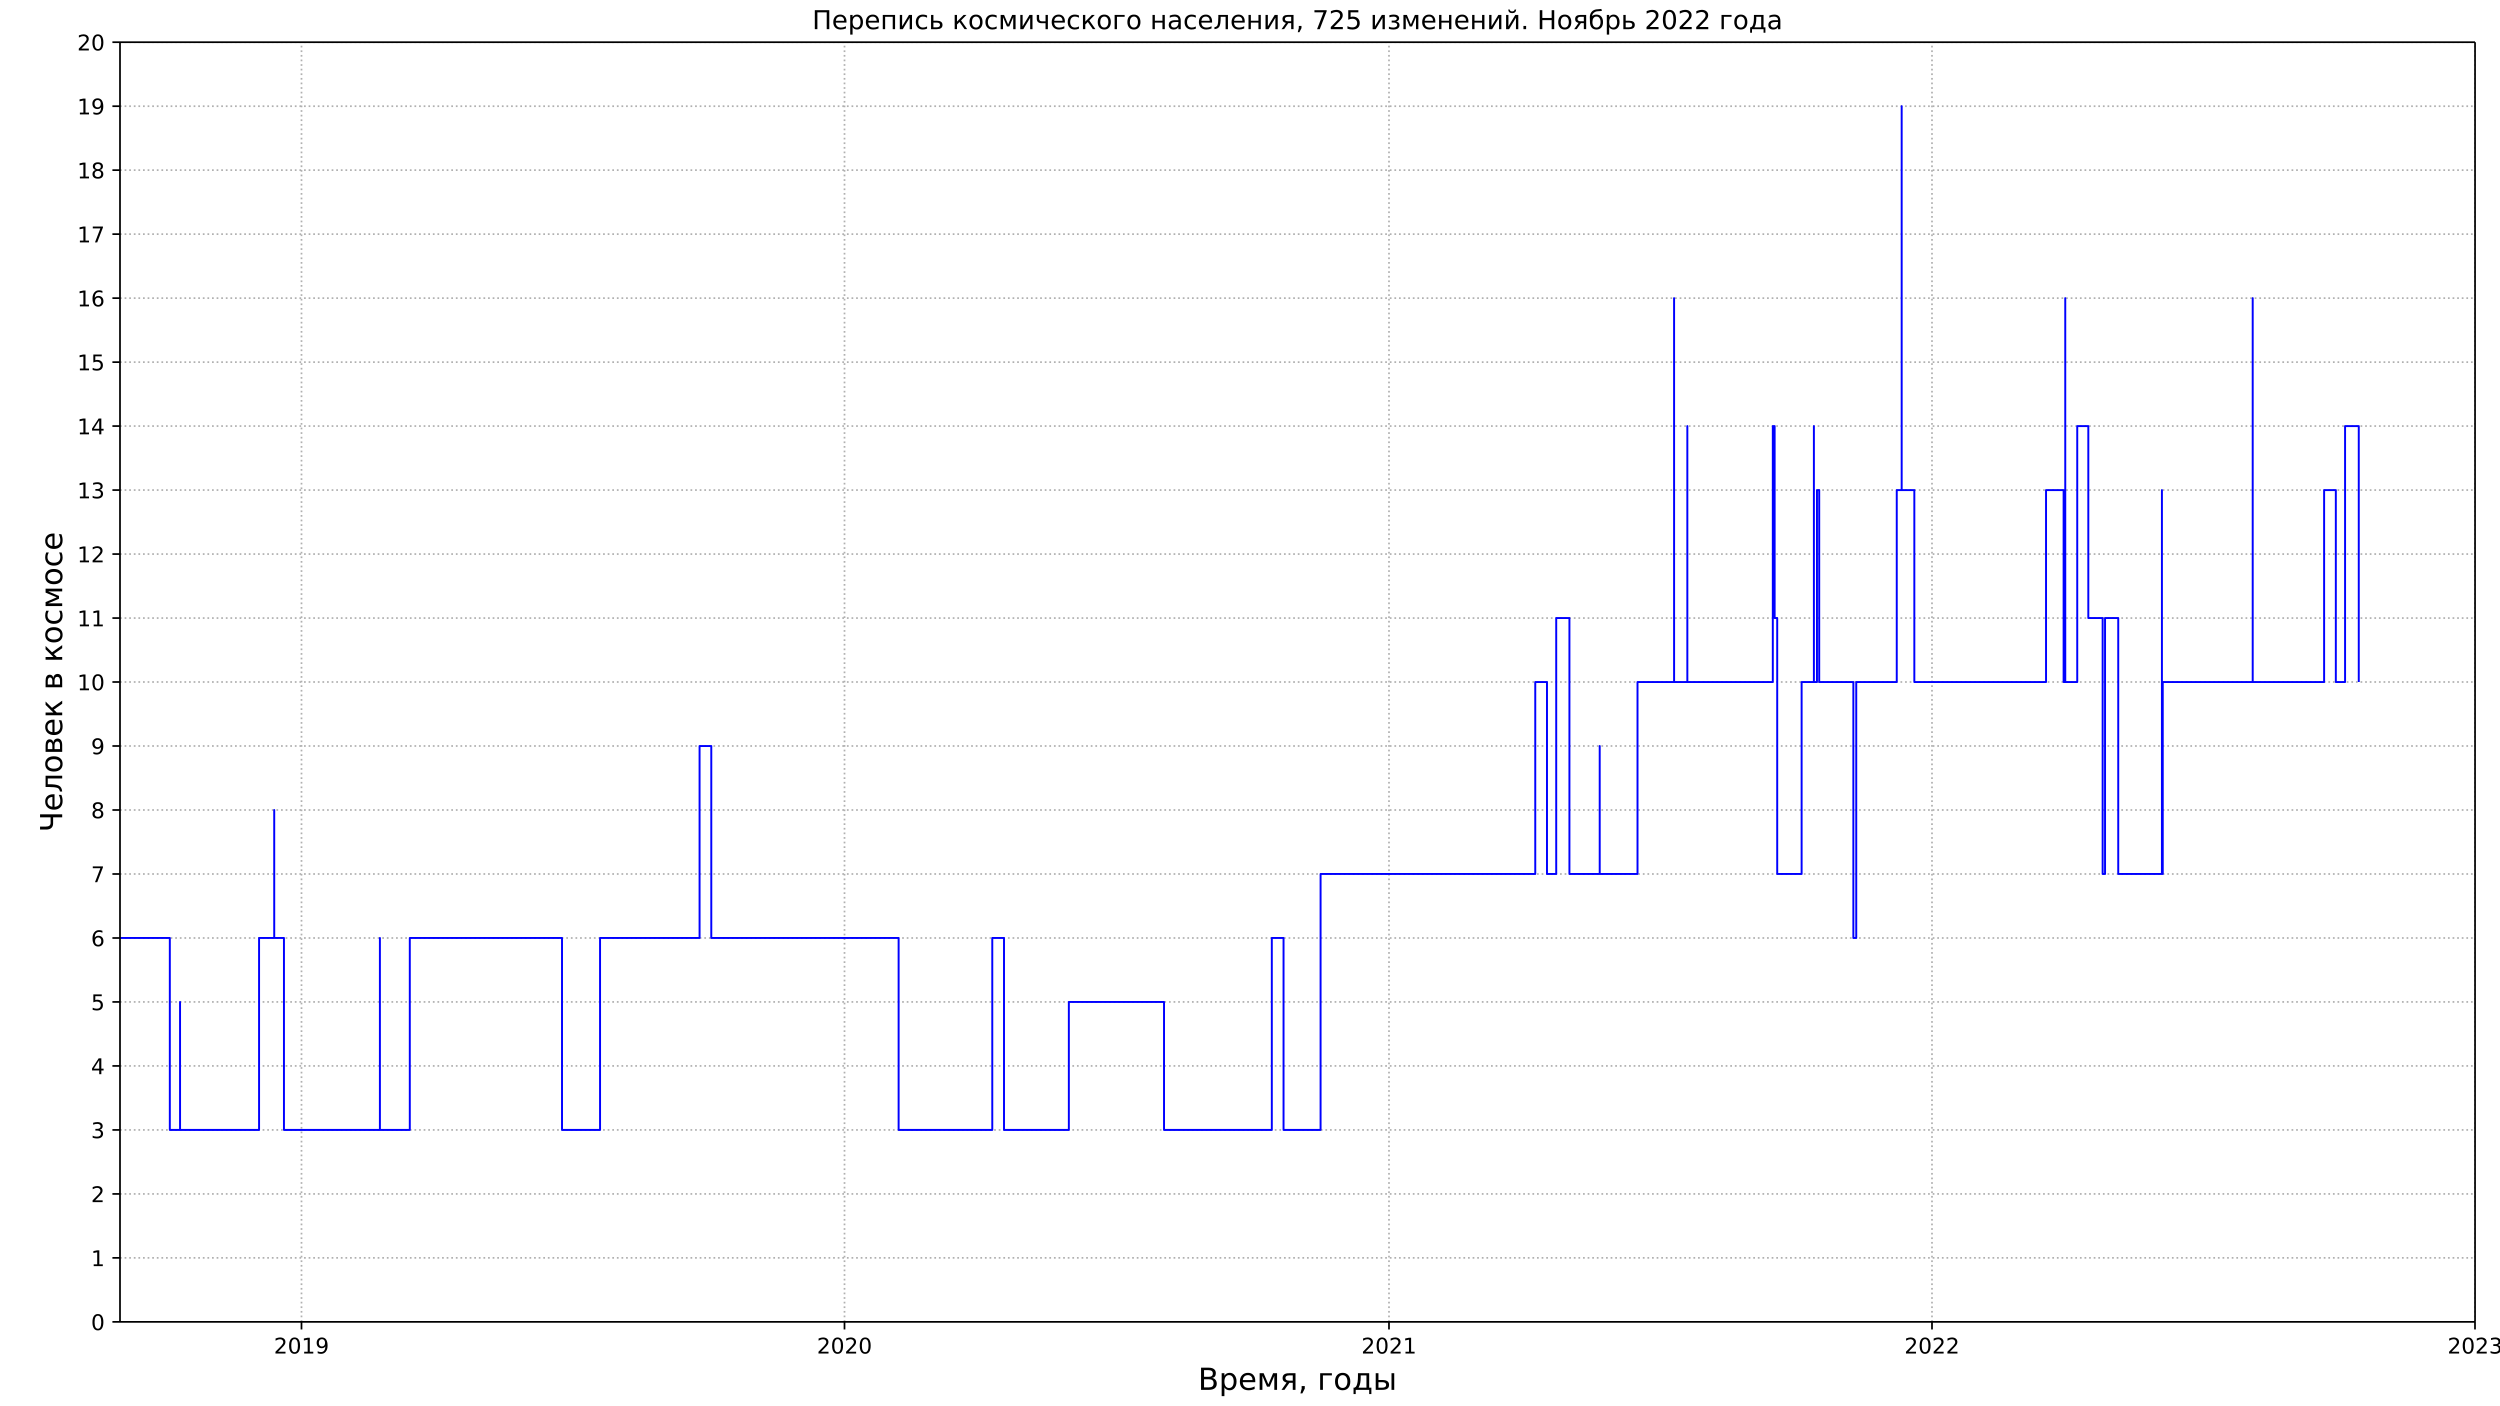 <?xml version="1.0" encoding="UTF-8"?>
<!DOCTYPE svg  PUBLIC '-//W3C//DTD SVG 1.1//EN'  'http://www.w3.org/Graphics/SVG/1.1/DTD/svg11.dtd'>
<svg height="648pt" stroke-linejoin="round" viewBox="0 0 1152 648" width="1152pt" xmlns="http://www.w3.org/2000/svg" xmlns:xlink="http://www.w3.org/1999/xlink"><defs stroke-linejoin="round"><clipPath id="a" stroke-linejoin="round"><path d="m55.296 19.44h1085.2v589.68h-1085.2z"/></clipPath><path id="b" d="m0 0v3.5" stroke="#000" stroke-linejoin="round" stroke-width=".8"/><path id="c" d="m19.188 8.297h34.422v-8.297h-46.281v8.297q5.609 5.812 15.297 15.594 9.703 9.797 12.188 12.641 4.734 5.312 6.609 9 1.891 3.688 1.891 7.25 0 5.812-4.078 9.469-4.078 3.672-10.625 3.672-4.641 0-9.797-1.609-5.141-1.609-11-4.891v9.969q5.953 2.391 11.125 3.609 5.188 1.219 9.484 1.219 11.328 0 18.062-5.672 6.734-5.656 6.734-15.125 0-4.5-1.688-8.531-1.672-4.016-6.125-9.484-1.219-1.422-7.766-8.188-6.531-6.766-18.453-18.922z" stroke-linejoin="round"/><path id="d" d="m31.781 66.406q-7.609 0-11.453-7.5-3.828-7.484-3.828-22.531 0-14.984 3.828-22.484 3.844-7.5 11.453-7.5 7.672 0 11.5 7.5 3.844 7.5 3.844 22.484 0 15.047-3.844 22.531-3.828 7.5-11.5 7.5zm0 7.812q12.266 0 18.734-9.703 6.469-9.688 6.469-28.141 0-18.406-6.469-28.109-6.469-9.688-18.734-9.688-12.25 0-18.719 9.688-6.469 9.703-6.469 28.109 0 18.453 6.469 28.141 6.469 9.703 18.719 9.703z" stroke-linejoin="round"/><path id="e" d="m12.406 8.297h16.109v55.625l-17.531-3.516v8.984l17.438 3.516h9.859v-64.609h16.109v-8.297h-41.984z" stroke-linejoin="round"/><path id="f" d="m10.984 1.516v8.984q3.719-1.766 7.516-2.688 3.812-.922 7.484-.922 9.766 0 14.906 6.562 5.156 6.562 5.891 19.953-2.828-4.203-7.188-6.453-4.344-2.25-9.609-2.25-10.938 0-17.312 6.609-6.375 6.625-6.375 18.109 0 11.219 6.641 18 6.641 6.797 17.672 6.797 12.656 0 19.312-9.703 6.672-9.688 6.672-28.141 0-17.234-8.188-27.516-8.172-10.281-21.984-10.281-3.719 0-7.531.734-3.797.734-7.906 2.203zm19.625 30.906q6.641 0 10.516 4.531 3.891 4.547 3.891 12.469 0 7.859-3.891 12.422-3.875 4.562-10.516 4.562t-10.516-4.562-3.875-12.422q0-7.922 3.875-12.469 3.875-4.531 10.516-4.531z" stroke-linejoin="round"/><path id="g" d="m40.578 39.312q7.078-1.516 11.047-6.312 3.984-4.781 3.984-11.812 0-10.781-7.422-16.703-7.422-5.906-21.094-5.906-4.578 0-9.438.906t-10.031 2.719v9.516q4.094-2.391 8.969-3.609 4.891-1.219 10.219-1.219 9.266 0 14.125 3.656t4.859 10.641q0 6.453-4.516 10.078-4.516 3.641-12.562 3.641h-8.5v8.109h8.891q7.266 0 11.125 2.906t3.859 8.375q0 5.609-3.984 8.609-3.969 3.016-11.391 3.016-4.062 0-8.703-.891-4.641-.875-10.203-2.719v8.781q5.625 1.562 10.531 2.344t9.25.781q11.234 0 17.766-5.109 6.547-5.094 6.547-13.781 0-6.062-3.469-10.234t-9.859-5.781z" stroke-linejoin="round"/><path id="h" d="m18.109 8.203v-29h-9.031v75.484h9.031v-8.297q2.844 4.875 7.156 7.234 4.328 2.375 10.328 2.375 9.969 0 16.188-7.906 6.234-7.906 6.234-20.797t-6.234-20.812q-6.219-7.906-16.188-7.906-6 0-10.328 2.375-4.312 2.375-7.156 7.25zm30.578 19.094q0 9.906-4.078 15.547t-11.203 5.641q-7.141 0-11.219-5.641t-4.078-15.547 4.078-15.547 11.219-5.641q7.125 0 11.203 5.641t4.078 15.547z" stroke-linejoin="round"/><path id="i" d="m56.203 29.594v-4.391h-41.312q.594-9.281 5.594-14.141t13.938-4.859q5.172 0 10.031 1.266t9.656 3.812v-8.5q-4.844-2.047-9.922-3.125t-10.297-1.078q-13.094 0-20.734 7.609-7.641 7.625-7.641 20.625 0 13.422 7.25 21.297 7.25 7.891 19.562 7.891 11.031 0 17.453-7.109 6.422-7.094 6.422-19.297zm-8.984 2.641q-.094 7.359-4.125 11.75-4.031 4.406-10.672 4.406-7.516 0-12.031-4.25t-5.203-11.969z" stroke-linejoin="round"/><path id="j" d="m9.078 54.688h13.141l15.531-36.625 15.578 36.625h13.031v-54.688h-9.031v46.094l-15.094-35.594h-8.984l-15.141 35.594v-46.094h-9.031z" stroke-linejoin="round"/><path id="k" d="m18.453 38.922q0-4.062 3.125-6.359 3.125-2.281 8.938-2.281h12.109v17.234h-12.109q-5.812 0-8.938-2.25t-3.125-6.344zm-12.781-38.922 16.688 23.969q-5.656 1.281-9.422 4.625-3.75 3.344-3.75 10.328 0 7.906 5.234 11.828 5.25 3.938 15.859 3.938h21.375v-54.688h-9.031v23.094h-11.172l-16.125-23.094z" stroke-linejoin="round"/><path id="l" d="m11.719 12.406h10.297v-8.406l-8-15.625h-6.297l4 15.625z" stroke-linejoin="round"/><path id="m" d="m9.078 0v54.688h38.578v-7.172h-29.547v-47.516z" stroke-linejoin="round"/><path id="n" d="m30.609 48.391q-7.219 0-11.422-5.641t-4.203-15.453 4.172-15.453q4.188-5.641 11.453-5.641 7.188 0 11.375 5.656 4.203 5.672 4.203 15.438 0 9.719-4.203 15.406-4.188 5.688-11.375 5.688zm0 7.609q11.719 0 18.406-7.625 6.703-7.609 6.703-21.078 0-13.422-6.703-21.078-6.688-7.641-18.406-7.641-11.766 0-18.438 7.641-6.656 7.656-6.656 21.078 0 13.469 6.656 21.078 6.672 7.625 18.438 7.625z" stroke-linejoin="round"/><path id="o" d="m21.625 7.172h26.078v40.344h-18.891v-6.844q0-20.109-5.766-30.859zm-13.031 0q4.438 1.953 6.391 6.109 4.797 10.297 4.797 31.062v10.344h36.953v-47.516h7.188v-20.984h-7.188v13.812h-44.328v-13.812h-7.188v20.984z" stroke-linejoin="round"/><path id="p" d="m0 0h-3.5" stroke="#000" stroke-linejoin="round" stroke-width=".8"/><path id="q" d="m37.797 64.312-24.906-38.922h24.906zm-2.594 8.594h12.406v-47.516h10.406v-8.203h-10.406v-17.188h-9.812v17.188h-32.906v9.516z" stroke-linejoin="round"/><path id="r" d="m10.797 72.906h38.719v-8.312h-29.688v-17.859q2.141.734 4.281 1.094 2.156.359 4.312.359 12.203 0 19.328-6.688 7.141-6.688 7.141-18.109 0-11.766-7.328-18.297-7.328-6.516-20.656-6.516-4.594 0-9.359.781-4.75.781-9.828 2.344v9.922q4.391-2.391 9.078-3.562t9.906-1.172q8.453 0 13.375 4.438 4.938 4.438 4.938 12.062 0 7.609-4.938 12.047-4.922 4.453-13.375 4.453-3.953 0-7.891-.875-3.922-.875-8.016-2.734z" stroke-linejoin="round"/><path id="s" d="m33.016 40.375q-6.641 0-10.531-4.547-3.875-4.531-3.875-12.438 0-7.859 3.875-12.438 3.891-4.562 10.531-4.562t10.516 4.562q3.875 4.578 3.875 12.438 0 7.906-3.875 12.438-3.875 4.547-10.516 4.547zm19.578 30.922v-8.984q-3.719 1.75-7.5 2.672-3.781.938-7.5.938-9.766 0-14.922-6.594-5.141-6.594-5.875-19.922 2.875 4.25 7.219 6.516 4.359 2.266 9.578 2.266 10.984 0 17.359-6.672 6.375-6.656 6.375-18.125 0-11.234-6.641-18.031-6.641-6.781-17.672-6.781-12.656 0-19.344 9.688-6.688 9.703-6.688 28.109 0 17.281 8.203 27.562t22.016 10.281q3.719 0 7.5-.734t7.891-2.188z" stroke-linejoin="round"/><path id="t" d="m8.203 72.906h46.875v-4.203l-26.469-68.703h-10.297l24.906 64.594h-35.016z" stroke-linejoin="round"/><path id="u" d="m31.781 34.625q-7.031 0-11.062-3.766-4.016-3.766-4.016-10.344 0-6.594 4.016-10.359 4.031-3.766 11.062-3.766t11.078 3.781q4.062 3.797 4.062 10.344 0 6.578-4.031 10.344-4.016 3.766-11.109 3.766zm-9.859 4.188q-6.344 1.562-9.891 5.906-3.531 4.359-3.531 10.609 0 8.734 6.219 13.812 6.234 5.078 17.062 5.078 10.891 0 17.094-5.078t6.203-13.812q0-6.25-3.547-10.609-3.531-4.344-9.828-5.906 7.125-1.656 11.094-6.5 3.984-4.828 3.984-11.797 0-10.609-6.469-16.281-6.469-5.656-18.531-5.656-12.047 0-18.531 5.656-6.469 5.672-6.469 16.281 0 6.969 4 11.797 4.016 4.844 11.141 6.5zm-3.609 15.578q0-5.656 3.531-8.828 3.547-3.172 9.938-3.172 6.359 0 9.938 3.172 3.594 3.172 3.594 8.828 0 5.672-3.594 8.844-3.578 3.172-9.938 3.172-6.391 0-9.938-3.172-3.531-3.172-3.531-8.844z" stroke-linejoin="round"/><path id="v" d="m3.719 0v7.469q8.875 1.375 11.609 7.516 3.328 8.656 3.328 30.766v8.938h36.953v-54.688h-8.984v47.516h-18.984v-5.422q0-21.094-4.297-30.562-4.594-10.109-19.625-11.531z" stroke-linejoin="round"/><path id="w" d="m18.062 25.203v-18.031h12.797q6.156 0 9.375 2.312 3.219 2.328 3.219 6.734 0 4.391-3.219 6.688t-9.375 2.297zm0 22.312v-15.141h11.828q5.078 0 8.297 2.016 3.219 2.031 3.219 5.656 0 3.609-3.219 5.531-3.219 1.938-8.297 1.938zm-8.984 7.172h21.391q9.625 0 14.797-3.516t5.172-10.016q0-5.016-2.641-7.984-2.625-2.953-7.812-3.672 6.203-1.172 9.625-4.891 3.422-3.703 3.422-9.281 0-7.312-5.641-11.328-5.641-4-16.094-4h-22.219z" stroke-linejoin="round"/><path id="x" d="m9.078 54.688h8.938v-25.688l25.344 25.688h11.031l-20.891-21.141 23.578-33.547h-10.062l-19.375 27.594-9.625-9.766v-17.828h-8.938z" stroke-linejoin="round"/><path id="y" d="m48.781 52.594v-8.406q-3.812 2.109-7.641 3.156t-7.734 1.047q-8.75 0-13.594-5.547-4.828-5.531-4.828-15.547t4.828-15.562q4.844-5.531 13.594-5.531 3.906 0 7.734 1.047t7.641 3.156v-8.312q-3.766-1.75-7.797-2.625-4.016-.891-8.562-.891-12.359 0-19.641 7.766-7.266 7.766-7.266 20.953 0 13.375 7.344 21.031 7.359 7.672 20.156 7.672 4.141 0 8.094-.859 3.953-.844 7.672-2.547z" stroke-linejoin="round"/><path id="z" d="m55.906 54.688v-54.688h-8.938v43.891l-26.359-43.891h-11.531v54.688h8.938v-43.797l26.328 43.797z" stroke-linejoin="round"/><path id="A" d="m43.453 16.219q0 4.391-3.203 6.688-3.188 2.297-9.344 2.297h-12.797v-18.031h12.797q6.156 0 9.344 2.312 3.203 2.328 3.203 6.734zm-34.375 38.469h9.031v-22.312h13.188q10.453 0 16.094-3.984 5.641-3.969 5.641-12.172t-5.641-12.219q-5.641-4-16.094-4h-22.219z" stroke-linejoin="round"/><path id="B" d="m9.078 54.688h9.031v-22.312h29.156v22.312h9.031v-54.688h-9.031v25.203h-29.156v-25.203h-9.031z" stroke-linejoin="round"/><path id="C" d="m34.281 27.484q-10.891 0-15.094-2.484t-4.203-8.5q0-4.781 3.156-7.594 3.156-2.797 8.562-2.797 7.484 0 12 5.297t4.516 14.078v2zm17.922 3.719v-31.203h-8.984v8.297q-3.078-4.969-7.672-7.344t-11.234-2.375q-8.391 0-13.359 4.719-4.953 4.719-4.953 12.625 0 9.219 6.172 13.906 6.188 4.688 18.438 4.688h12.609v.891q0 6.203-4.078 9.594t-11.453 3.391q-4.688 0-9.141-1.125-4.438-1.125-8.531-3.375v8.312q4.922 1.906 9.562 2.844 4.641.953 9.031.953 11.875 0 17.734-6.156 5.859-6.141 5.859-18.641z" stroke-linejoin="round"/></defs><g stroke-linejoin="round"><path d="m0 648h1152v-648h-1152z" fill="#fff"/><path d="m55.296 609.12h1085.2v-589.68h-1085.2z" fill="#fff"/><path clip-path="url(#a)" d="m138.93 609.12v-589.68" fill="none" stroke="#b0b0b0" stroke-dasharray=".8 1.32" stroke-width=".8"/><use stroke="#000" stroke-width=".8" x="138.93" xlink:href="#b" y="609.12"/><g transform="matrix(.1 0 0 -.1 126.2 623.72)"><use xlink:href="#c"/><use x="63.623" xlink:href="#d"/><use x="127.246" xlink:href="#e"/><use x="190.869" xlink:href="#f"/></g><path clip-path="url(#a)" d="m389.15 609.12v-589.68" fill="none" stroke="#b0b0b0" stroke-dasharray=".8 1.32" stroke-width=".8"/><use stroke="#000" stroke-width=".8" x="389.146" xlink:href="#b" y="609.12"/><g transform="matrix(.1 0 0 -.1 376.42 623.72)"><use xlink:href="#c"/><use x="63.623" xlink:href="#d"/><use x="127.246" xlink:href="#c"/><use x="190.869" xlink:href="#d"/></g><path clip-path="url(#a)" d="m640.05 609.12v-589.68" fill="none" stroke="#b0b0b0" stroke-dasharray=".8 1.32" stroke-width=".8"/><use stroke="#000" stroke-width=".8" x="640.048" xlink:href="#b" y="609.12"/><g transform="matrix(.1 0 0 -.1 627.32 623.72)"><use xlink:href="#c"/><use x="63.623" xlink:href="#d"/><use x="127.246" xlink:href="#c"/><use x="190.869" xlink:href="#e"/></g><path clip-path="url(#a)" d="m890.26 609.12v-589.68" fill="none" stroke="#b0b0b0" stroke-dasharray=".8 1.32" stroke-width=".8"/><use stroke="#000" stroke-width=".8" x="890.264" xlink:href="#b" y="609.12"/><g transform="matrix(.1 0 0 -.1 877.54 623.72)"><use xlink:href="#c"/><use x="63.623" xlink:href="#d"/><use x="127.246" xlink:href="#c"/><use x="190.869" xlink:href="#c"/></g><path clip-path="url(#a)" d="m1140.5 609.12v-589.68" fill="none" stroke="#b0b0b0" stroke-dasharray=".8 1.32" stroke-width=".8"/><use stroke="#000" stroke-width=".8" x="1140.48" xlink:href="#b" y="609.12"/><g transform="matrix(.1 0 0 -.1 1127.8 623.72)"><use xlink:href="#c"/><use x="63.623" xlink:href="#d"/><use x="127.246" xlink:href="#c"/><use x="190.869" xlink:href="#g"/></g><g transform="matrix(.14 0 0 -.14 552.07 640.44)"><path d="m19.672 34.812v-26.703h15.828q7.953 0 11.781 3.297 3.844 3.297 3.844 10.078 0 6.844-3.844 10.078-3.828 3.25-11.781 3.25zm0 29.984v-21.969h14.609q7.219 0 10.75 2.703 3.547 2.719 3.547 8.281 0 5.516-3.547 8.25-3.531 2.734-10.75 2.734zm-9.859 8.109h25.203q11.281 0 17.375-4.688 6.109-4.688 6.109-13.328 0-6.703-3.125-10.656t-9.188-4.922q7.281-1.562 11.312-6.531 4.031-4.953 4.031-12.375 0-9.766-6.641-15.094-6.641-5.312-18.906-5.312h-26.172z"/><use x="68.604" xlink:href="#h"/><use x="132.08" xlink:href="#i"/><use x="193.604" xlink:href="#j"/><use x="269.043" xlink:href="#k"/><use x="329.199" xlink:href="#l"/><use x="392.773" xlink:href="#m"/><use x="445.312" xlink:href="#n"/><use x="506.494" xlink:href="#o"/><path d="m61.047 54.688h8.984v-54.688h-8.984zm-17.594-38.468q0 4.391-3.203 6.688-3.188 2.297-9.344 2.297h-12.797v-18.031h12.797q6.156 0 9.344 2.312 3.203 2.328 3.203 6.734zm-34.375 38.469h9.031v-22.312h13.188q10.453 0 16.094-3.984 5.641-3.969 5.641-12.172t-5.641-12.219q-5.641-4-16.094-4h-22.219z" transform="translate(575.635)"/></g><path clip-path="url(#a)" d="m55.296 609.12h1085.2" fill="none" stroke="#b0b0b0" stroke-dasharray=".8 1.32" stroke-width=".8"/><use stroke="#000" stroke-width=".8" x="55.296" xlink:href="#p" y="609.12"/><use transform="matrix(.1 0 0 -.1 41.934 612.92)" xlink:href="#d"/><path clip-path="url(#a)" d="m55.296 579.64h1085.2" fill="none" stroke="#b0b0b0" stroke-dasharray=".8 1.32" stroke-width=".8"/><use stroke="#000" stroke-width=".8" x="55.296" xlink:href="#p" y="579.636"/><use transform="matrix(.1 0 0 -.1 41.934 583.44)" xlink:href="#e"/><path clip-path="url(#a)" d="m55.296 550.15h1085.2" fill="none" stroke="#b0b0b0" stroke-dasharray=".8 1.32" stroke-width=".8"/><use stroke="#000" stroke-width=".8" x="55.296" xlink:href="#p" y="550.152"/><use transform="matrix(.1 0 0 -.1 41.934 553.95)" xlink:href="#c"/><path clip-path="url(#a)" d="m55.296 520.67h1085.2" fill="none" stroke="#b0b0b0" stroke-dasharray=".8 1.32" stroke-width=".8"/><use stroke="#000" stroke-width=".8" x="55.296" xlink:href="#p" y="520.668"/><use transform="matrix(.1 0 0 -.1 41.934 524.47)" xlink:href="#g"/><path clip-path="url(#a)" d="m55.296 491.18h1085.2" fill="none" stroke="#b0b0b0" stroke-dasharray=".8 1.32" stroke-width=".8"/><use stroke="#000" stroke-width=".8" x="55.296" xlink:href="#p" y="491.184"/><use transform="matrix(.1 0 0 -.1 41.934 494.98)" xlink:href="#q"/><path clip-path="url(#a)" d="m55.296 461.7h1085.2" fill="none" stroke="#b0b0b0" stroke-dasharray=".8 1.32" stroke-width=".8"/><use stroke="#000" stroke-width=".8" x="55.296" xlink:href="#p" y="461.7"/><use transform="matrix(.1 0 0 -.1 41.934 465.5)" xlink:href="#r"/><path clip-path="url(#a)" d="m55.296 432.22h1085.2" fill="none" stroke="#b0b0b0" stroke-dasharray=".8 1.32" stroke-width=".8"/><use stroke="#000" stroke-width=".8" x="55.296" xlink:href="#p" y="432.216"/><use transform="matrix(.1 0 0 -.1 41.934 436.02)" xlink:href="#s"/><path clip-path="url(#a)" d="m55.296 402.73h1085.2" fill="none" stroke="#b0b0b0" stroke-dasharray=".8 1.32" stroke-width=".8"/><use stroke="#000" stroke-width=".8" x="55.296" xlink:href="#p" y="402.732"/><use transform="matrix(.1 0 0 -.1 41.934 406.53)" xlink:href="#t"/><path clip-path="url(#a)" d="m55.296 373.25h1085.2" fill="none" stroke="#b0b0b0" stroke-dasharray=".8 1.32" stroke-width=".8"/><use stroke="#000" stroke-width=".8" x="55.296" xlink:href="#p" y="373.248"/><use transform="matrix(.1 0 0 -.1 41.934 377.05)" xlink:href="#u"/><path clip-path="url(#a)" d="m55.296 343.76h1085.2" fill="none" stroke="#b0b0b0" stroke-dasharray=".8 1.32" stroke-width=".8"/><use stroke="#000" stroke-width=".8" x="55.296" xlink:href="#p" y="343.764"/><use transform="matrix(.1 0 0 -.1 41.934 347.56)" xlink:href="#f"/><path clip-path="url(#a)" d="m55.296 314.28h1085.2" fill="none" stroke="#b0b0b0" stroke-dasharray=".8 1.32" stroke-width=".8"/><use stroke="#000" stroke-width=".8" x="55.296" xlink:href="#p" y="314.28"/><g transform="matrix(.1 0 0 -.1 35.571 318.08)"><use xlink:href="#e"/><use x="63.623" xlink:href="#d"/></g><path clip-path="url(#a)" d="m55.296 284.8h1085.2" fill="none" stroke="#b0b0b0" stroke-dasharray=".8 1.32" stroke-width=".8"/><use stroke="#000" stroke-width=".8" x="55.296" xlink:href="#p" y="284.796"/><g transform="matrix(.1 0 0 -.1 35.571 288.6)"><use xlink:href="#e"/><use x="63.623" xlink:href="#e"/></g><path clip-path="url(#a)" d="m55.296 255.31h1085.2" fill="none" stroke="#b0b0b0" stroke-dasharray=".8 1.32" stroke-width=".8"/><use stroke="#000" stroke-width=".8" x="55.296" xlink:href="#p" y="255.312"/><g transform="matrix(.1 0 0 -.1 35.571 259.11)"><use xlink:href="#e"/><use x="63.623" xlink:href="#c"/></g><path clip-path="url(#a)" d="m55.296 225.83h1085.2" fill="none" stroke="#b0b0b0" stroke-dasharray=".8 1.32" stroke-width=".8"/><use stroke="#000" stroke-width=".8" x="55.296" xlink:href="#p" y="225.828"/><g transform="matrix(.1 0 0 -.1 35.571 229.63)"><use xlink:href="#e"/><use x="63.623" xlink:href="#g"/></g><path clip-path="url(#a)" d="m55.296 196.34h1085.2" fill="none" stroke="#b0b0b0" stroke-dasharray=".8 1.32" stroke-width=".8"/><use stroke="#000" stroke-width=".8" x="55.296" xlink:href="#p" y="196.344"/><g transform="matrix(.1 0 0 -.1 35.571 200.14)"><use xlink:href="#e"/><use x="63.623" xlink:href="#q"/></g><path clip-path="url(#a)" d="m55.296 166.86h1085.2" fill="none" stroke="#b0b0b0" stroke-dasharray=".8 1.32" stroke-width=".8"/><use stroke="#000" stroke-width=".8" x="55.296" xlink:href="#p" y="166.86"/><g transform="matrix(.1 0 0 -.1 35.571 170.66)"><use xlink:href="#e"/><use x="63.623" xlink:href="#r"/></g><path clip-path="url(#a)" d="m55.296 137.38h1085.2" fill="none" stroke="#b0b0b0" stroke-dasharray=".8 1.32" stroke-width=".8"/><use stroke="#000" stroke-width=".8" x="55.296" xlink:href="#p" y="137.376"/><g transform="matrix(.1 0 0 -.1 35.571 141.18)"><use xlink:href="#e"/><use x="63.623" xlink:href="#s"/></g><path clip-path="url(#a)" d="m55.296 107.89h1085.2" fill="none" stroke="#b0b0b0" stroke-dasharray=".8 1.32" stroke-width=".8"/><use stroke="#000" stroke-width=".8" x="55.296" xlink:href="#p" y="107.892"/><g transform="matrix(.1 0 0 -.1 35.571 111.69)"><use xlink:href="#e"/><use x="63.623" xlink:href="#t"/></g><path clip-path="url(#a)" d="m55.296 78.408h1085.2" fill="none" stroke="#b0b0b0" stroke-dasharray=".8 1.32" stroke-width=".8"/><use stroke="#000" stroke-width=".8" x="55.296" xlink:href="#p" y="78.408"/><g transform="matrix(.1 0 0 -.1 35.571 82.207)"><use xlink:href="#e"/><use x="63.623" xlink:href="#u"/></g><path clip-path="url(#a)" d="m55.296 48.924h1085.2" fill="none" stroke="#b0b0b0" stroke-dasharray=".8 1.32" stroke-width=".8"/><use stroke="#000" stroke-width=".8" x="55.296" xlink:href="#p" y="48.924"/><g transform="matrix(.1 0 0 -.1 35.571 52.723)"><use xlink:href="#e"/><use x="63.623" xlink:href="#f"/></g><path clip-path="url(#a)" d="m55.296 19.44h1085.2" fill="none" stroke="#b0b0b0" stroke-dasharray=".8 1.32" stroke-width=".8"/><use stroke="#000" stroke-width=".8" x="55.296" xlink:href="#p" y="19.44"/><g transform="matrix(.1 0 0 -.1 35.571 23.239)"><use xlink:href="#c"/><use x="63.623" xlink:href="#d"/></g><g transform="matrix(0 -.14 -.14 0 28.659 383.46)"><path d="m48.828 0v29.891h-20.359q-9.078 0-14.5 5.688t-5.422 17.297v20.031h9.812v-19.25q0-7.75 3.031-11.609t9.078-3.859h18.359v34.719h9.906v-72.906z"/><use x="68.555" xlink:href="#i"/><use x="130.078" xlink:href="#v"/><use x="193.994" xlink:href="#n"/><use x="255.176" xlink:href="#w"/><use x="314.111" xlink:href="#i"/><use x="375.635" xlink:href="#x"/><use x="467.822" xlink:href="#w"/><use x="558.545" xlink:href="#x"/><use x="618.945" xlink:href="#n"/><use x="680.127" xlink:href="#y"/><use x="735.107" xlink:href="#j"/><use x="810.547" xlink:href="#n"/><use x="871.729" xlink:href="#y"/><use x="926.709" xlink:href="#i"/></g><g fill="none"><path clip-path="url(#a)" d="m-1 432.22h79.254v88.452h4.711v-58.968l.009 58.968h36.405v-88.452h6.983v-58.968l.007 58.968h4.479v88.452h44.212v-88.452l.007 88.452h13.77v-88.452h70.14v88.452h17.528v-88.452h45.858v-88.452h5.399v88.452h86.325v88.452h43.156v-88.452h5.404v88.452h29.88v-58.968h43.857v58.968h49.671v-88.452h5.403v88.452h17.068v-117.94h98.923v-88.452h5.404v88.452h4.253v-117.94h6.088v117.94h13.953v-58.968l.008 58.968h17.414v-88.452h16.854v-176.9l.007 176.9h6.099v-117.94l.005 117.94h39.38v-117.94h.843v88.452h1.187v117.94h11.248v-88.452h5.653v-117.94l.005 117.94h1.411v-88.452h1.034v88.452h15.737v117.94h1.329v-117.94h18.668v-88.452h2.267v-176.9l.005 176.9h5.828v88.452h60.689v-88.452h8.099v88.452h.757v-176.9l.005 176.9h5.517v-117.94h5.103v88.452h6.603v117.94h1.108v-117.94h6.079v117.94h20.129v-176.9l.005 176.9h.376v-88.452h41.451v-176.9l.005 176.9h32.9v-88.452h5.399v88.452h4.258v-117.94h6.31v117.94" stroke="#00f" stroke-width=".9"/><path d="m55.296 609.12v-589.68" stroke="#000" stroke-width=".8"/><path d="m1140.5 609.12v-589.68" stroke="#000" stroke-width=".8"/><path d="m55.296 609.12h1085.2" stroke="#000" stroke-width=".8"/><path d="m55.296 19.44h1085.2" stroke="#000" stroke-width=".8"/></g><g transform="matrix(.12 0 0 -.12 374.29 13.44)"><path d="m65.375 72.906v-72.906h-9.859v64.594h-35.844v-64.594h-9.859v72.906z"/><use x="75.195" xlink:href="#i"/><use x="136.719" xlink:href="#h"/><use x="200.195" xlink:href="#i"/><path d="m56.297 54.688v-54.688h-9.031v47.516h-29.156v-47.516h-9.031v54.688z" transform="translate(261.719)"/><use x="327.1" xlink:href="#z"/><use x="392.09" xlink:href="#y"/><use x="447.07" xlink:href="#A"/><use x="537.793" xlink:href="#x"/><use x="598.193" xlink:href="#n"/><use x="659.375" xlink:href="#y"/><use x="714.355" xlink:href="#j"/><use x="789.795" xlink:href="#z"/><path d="m41.016 0v23h-16.75q-7.469 0-12.453 4.641-4.484 4.203-4.484 13.188v13.859h8.984v-13.031q0-5.719 2.531-8.594 2.594-2.891 7.672-2.891h14.5v24.516h8.984v-54.688z" transform="translate(854.785)"/><use x="913.867" xlink:href="#i"/><use x="975.391" xlink:href="#y"/><use x="1030.371" xlink:href="#x"/><use x="1090.771" xlink:href="#n"/><use x="1151.953" xlink:href="#m"/><use x="1204.492" xlink:href="#n"/><use x="1297.461" xlink:href="#B"/><use x="1362.842" xlink:href="#C"/><use x="1424.121" xlink:href="#y"/><use x="1479.102" xlink:href="#i"/><use x="1540.625" xlink:href="#v"/><use x="1604.541" xlink:href="#i"/><use x="1666.064" xlink:href="#B"/><use x="1731.445" xlink:href="#z"/><use x="1796.436" xlink:href="#k"/><use x="1856.592" xlink:href="#l"/><use x="1920.166" xlink:href="#t"/><use x="1983.789" xlink:href="#c"/><use x="2047.412" xlink:href="#r"/><use x="2142.822" xlink:href="#z"/><path d="m34.469 29.5q6.062-1.172 9.422-4.75 3.375-3.562 3.375-8.828 0-8.453-6.297-12.906-6.297-4.438-17.922-4.438-3.906 0-8.031.688t-8.516 2.047v8.359q3.469-1.812 7.609-2.719 4.156-.891 8.688-.891 7.375 0 11.5 2.734t4.125 7.125q0 4.297-3.656 6.906t-10.344 2.609h-7.234v7.422h7.562q5.672 0 8.969 2.172t3.297 5.594q0 3.125-3.406 5.375-3.391 2.25-9.188 2.25-3.469 0-7.406-.641-3.922-.641-8.672-2.047v8.156q4.797 1.172 8.938 1.75 4.156.594 7.859.594 9.578 0 15.109-3.844 5.547-3.828 5.547-10.719 0-4.531-2.938-7.688-2.922-3.141-8.391-4.312z" transform="translate(2207.812)"/><use x="2260.986" xlink:href="#j"/><use x="2336.426" xlink:href="#i"/><use x="2397.949" xlink:href="#B"/><use x="2463.33" xlink:href="#i"/><use x="2524.854" xlink:href="#B"/><use x="2590.234" xlink:href="#z"/><path d="m55.906 54.688v-54.688h-8.938v43.891l-26.359-43.891h-11.531v54.688h8.938v-43.797l26.328 43.797zm-38.688 20.828h5.766q.531-3.656 2.891-5.5 2.375-1.828 6.625-1.828 4.203 0 6.547 1.812t2.969 5.516h5.766q-.484-6.984-4.344-10.5t-10.938-3.516-10.938 3.516-4.344 10.5z" transform="translate(2655.225)"/><path d="m10.688 12.406h10.312v-12.406h-10.312z" transform="translate(2720.215)"/><path d="m9.812 72.906h9.859v-29.891h35.844v29.891h9.859v-72.906h-9.859v34.719h-35.844v-34.719h-9.859z" transform="translate(2783.789)"/><use x="2858.984" xlink:href="#n"/><use x="2920.166" xlink:href="#k"/><path d="m31.109 56q11.719 0 18.406-7.625 6.688-7.609 6.688-21.078 0-13.422-6.688-21.078-6.688-7.641-18.406-7.641-11.766 0-18.266 7.422t-6.844 21.297l-.281 11.188q-.25 5.797-.25 7.812 0 7.812 2.828 13.562 4.453 9.031 12.141 12.938t20.578 4.016q5.953.047 8.594.875l2.484-7.125q-2.391-.984-4.578-1.031l-12.219-.828q-6.141-.438-9.859-2.594-9.719-5.703-10.641-13.172l-.344-2.734q6.344 5.797 16.656 5.797zm0-7.609q-7.234 0-11.438-5.641-4.188-5.641-4.188-15.453t4.172-15.453 11.453-5.641q7.172 0 11.375 5.656 4.203 5.672 4.203 15.438 0 9.719-4.203 15.406t-11.375 5.688z" transform="translate(2980.322)"/><use x="3041.992" xlink:href="#h"/><use x="3105.469" xlink:href="#A"/><use x="3196.191" xlink:href="#c"/><use x="3259.814" xlink:href="#d"/><use x="3323.438" xlink:href="#c"/><use x="3387.061" xlink:href="#c"/><use x="3482.471" xlink:href="#m"/><use x="3535.01" xlink:href="#n"/><use x="3596.191" xlink:href="#o"/><use x="3665.332" xlink:href="#C"/></g></g></svg>